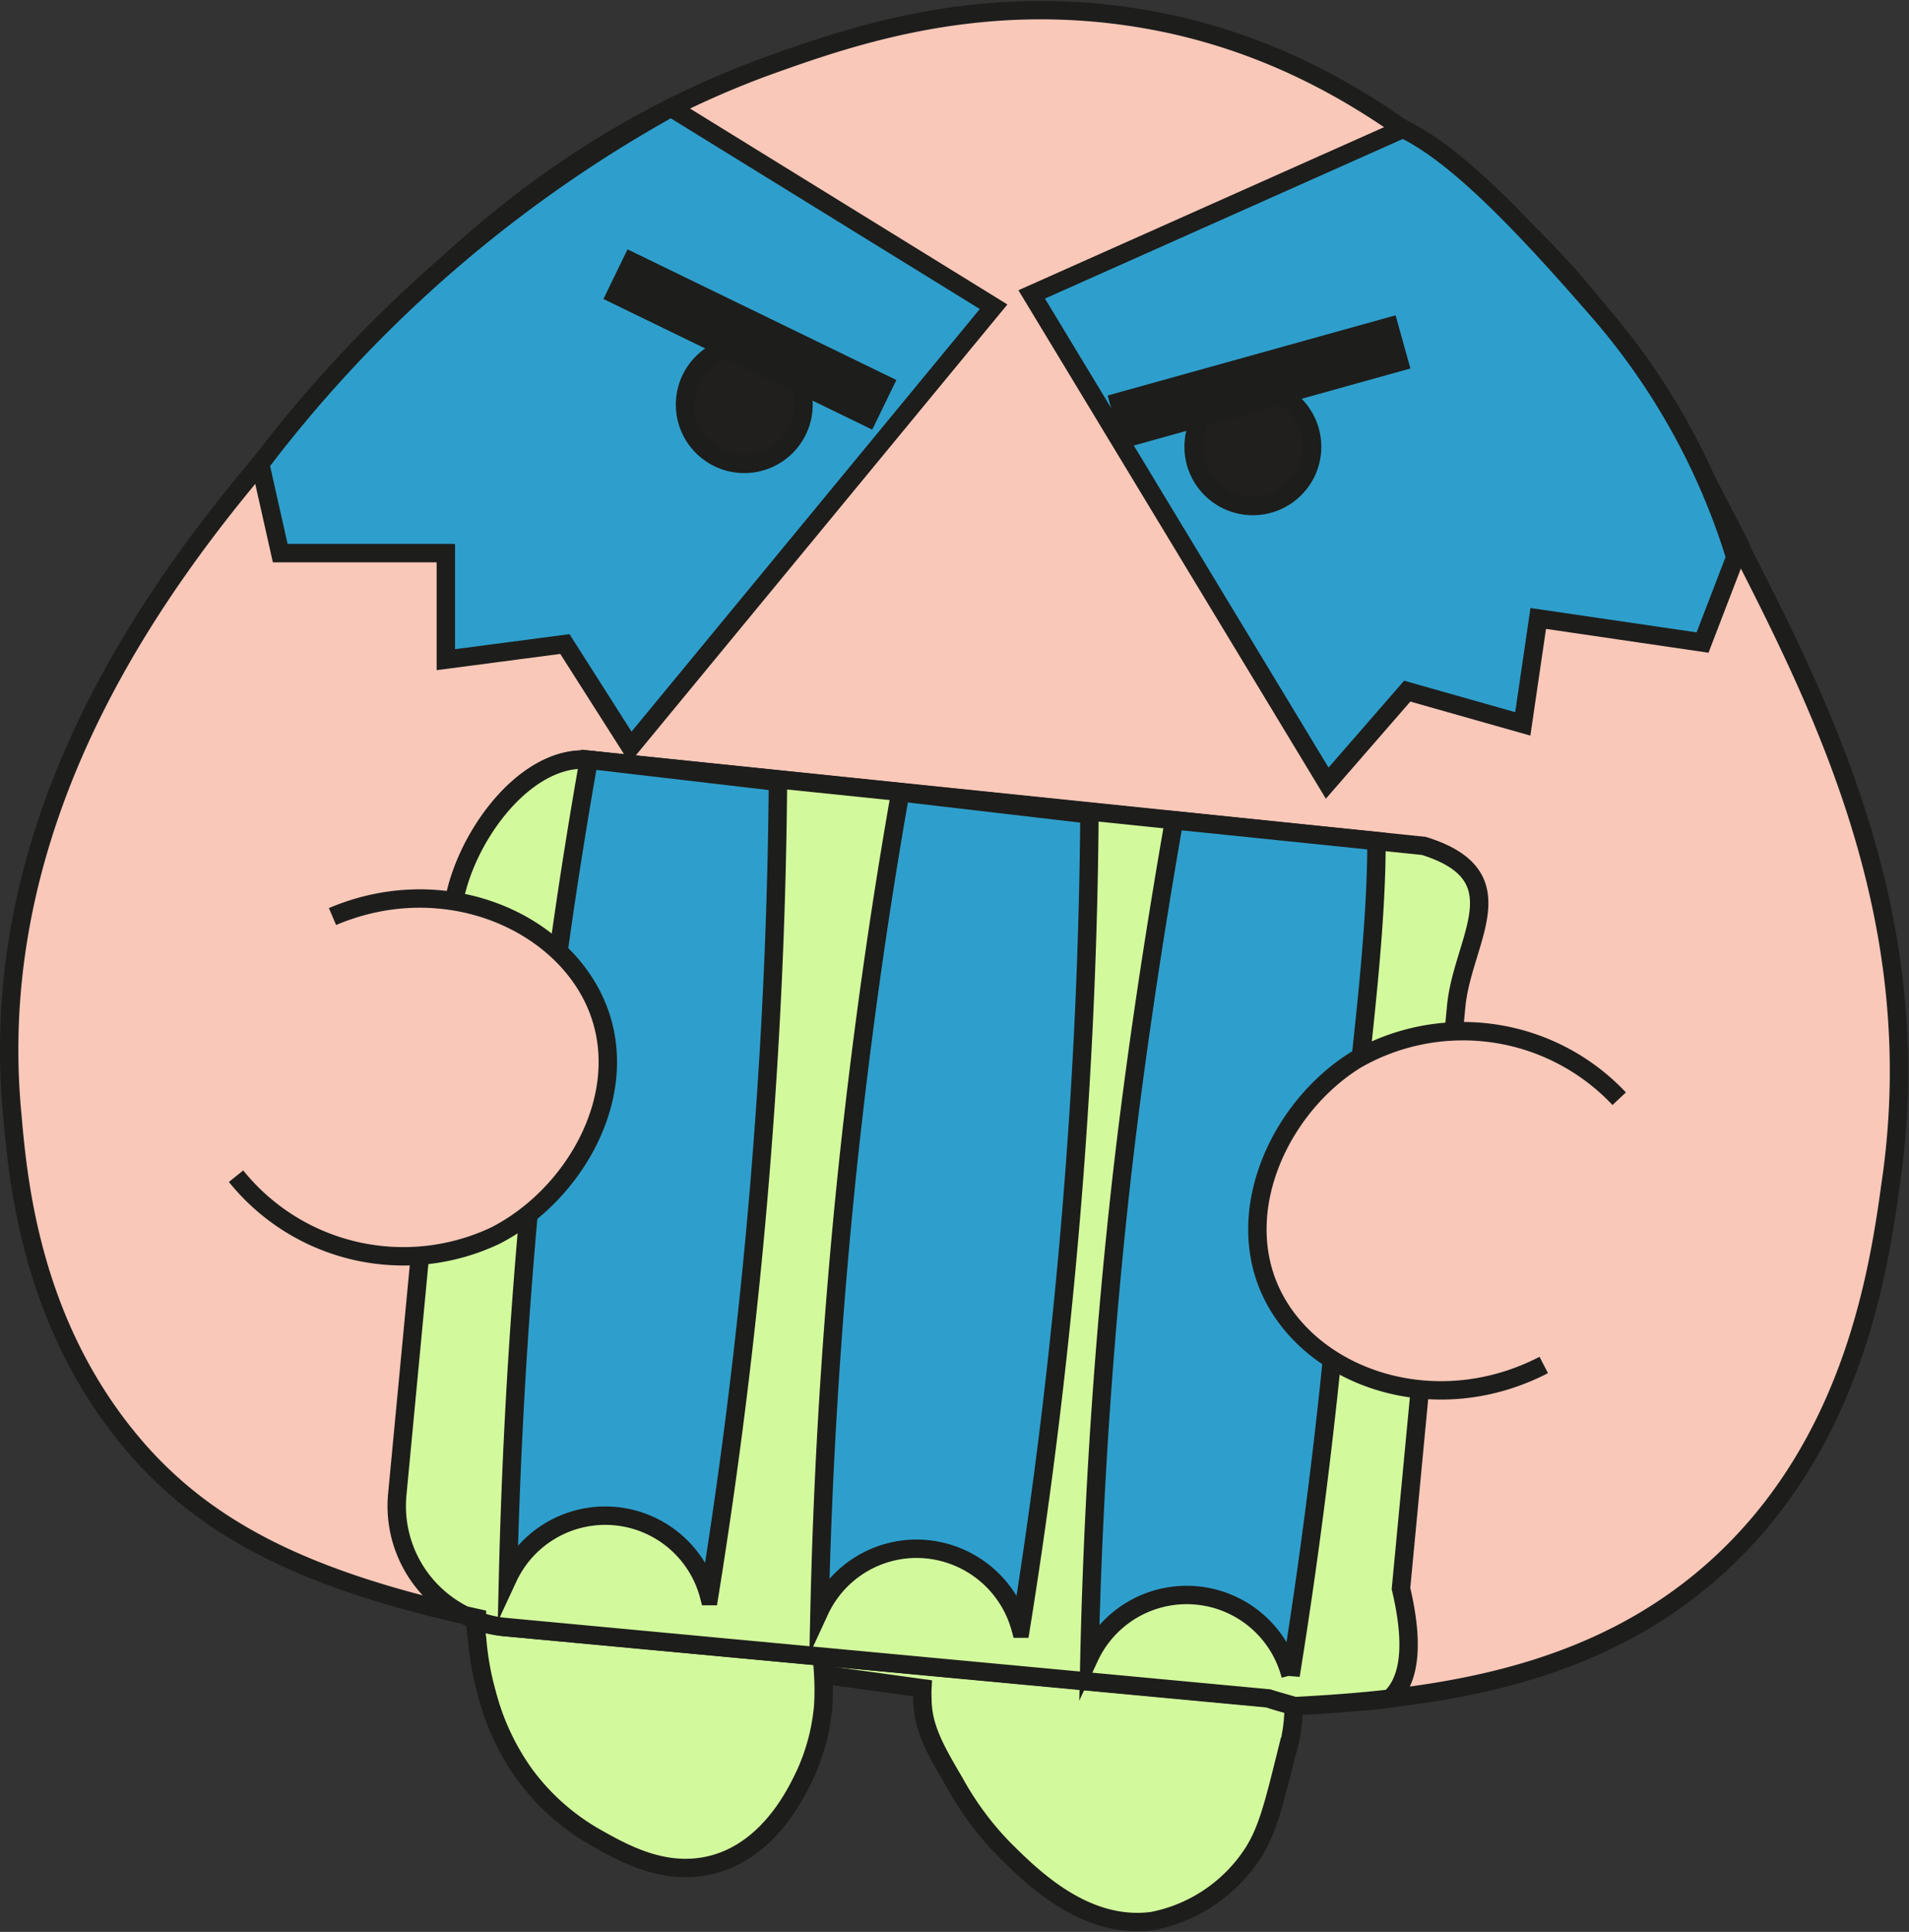 <svg xmlns="http://www.w3.org/2000/svg" viewBox="0 0 103.75 104.99"><rect x="0" y="0" width="103.75" height="104.99" fill="#333333" stroke="none"/><defs><style>.cls-1{fill:#f9c8b9;stroke:#1d1e1c;}.cls-1,.cls-2,.cls-3,.cls-4,.cls-5{stroke-miterlimit:10;}.cls-2{fill:#d3f99d;}.cls-2,.cls-3,.cls-4,.cls-5{stroke:#1d1d1b;}.cls-3{fill:#211e1e;}.cls-4{fill:#2e9fcc;}.cls-5{fill:#a09e9e;stroke-width:3px;}</style></defs><g id="Calque_2" data-name="Calque 2"><g id="Calque_12" data-name="Calque 12"><g id="Calque_1-2" data-name="Calque 1-2"><path class="cls-1" d="M94.2,28.91c-3.09-6-6.6-12.7-14-18.81C76.73,7.2,70.87,2.47,62,1S46.12,2,41.54,3.65C30.07,7.89,23.2,15.18,19,19.77,12.08,27.23-1.16,41.6.67,60.62,1,64.44,1.76,71.94,7.12,78.36c4.09,4.9,9.69,7.49,18.17,9.42a6.62,6.62,0,0,1-3.66-6.55l3-31.63C24.93,46,28.35,41,32,41.29L77.34,46c5.26,1.64,2.1,5.09,1.76,8.73l-3,31.63c.75,3.2.39,5-.6,5.94,6.33-.73,12.49-2.44,17.58-6.93,7.55-6.66,9-16.13,9.67-21,2.15-14.49-3.73-26-8.6-35.47Z"/><path class="cls-2" d="M27.46,88.43a6.67,6.67,0,0,1-1.63-.36c0,.33.06.67.1,1a15.58,15.58,0,0,0,.54,3,13.23,13.23,0,0,0,2,4.3,12.36,12.36,0,0,0,3.9,3.49c1.56.88,3.77,2.12,6.32,1.48,3.16-.8,4.64-4,5.11-5a11.28,11.28,0,0,0,.94-3.63,14.23,14.23,0,0,0,0-1.7l3.72.51,1.67.23a4.91,4.91,0,0,0,0,.55c0,1.54.66,2.72,1.75,4.57a16.65,16.65,0,0,0,2.69,3.63c1.55,1.54,4.41,4.38,8.06,3.9a8.45,8.45,0,0,0,5.51-3.76c.74-1.19,1.08-2.54,1.75-5.24a8.65,8.65,0,0,0,.4-2.15,3.43,3.43,0,0,0,0-.56c-.48-.12-1-.26-1.42-.42L27.49,88.43Z"/><path class="cls-3" d="M25.29,87.78a5.79,5.79,0,0,0,.68.29.66.66,0,0,0,0-.14Z"/><path class="cls-2" d="M76.14,86.33l3-31.63c.34-3.64,3.5-7.09-1.76-8.73L32,41.29C28.35,41,24.93,46,24.59,49.6l-3,31.63a6.62,6.62,0,0,0,3.66,6.55l.67.15a.66.66,0,0,0,0,.14,6.23,6.23,0,0,0,1.63.36L68.94,92.3c.47.15,1,.29,1.42.42v0c1.73-.09,3.47-.21,5.19-.41,1-.93,1.35-2.74.6-5.94Z"/><path class="cls-4" d="M36.47,5.85,54,16.67,34.27,40.61,30.7,35l-6.47.85V30.06h-9l-1.09-4.85A71.7,71.7,0,0,1,36.47,5.85Z"/><path class="cls-4" d="M76.25,7,56.07,16,72.13,42.56l4.35-5,6.28,1.78.84-5.73,8.93,1.31,1.78-4.63A36.89,36.89,0,0,0,86.9,16.93C82.56,11.93,79.09,8.37,76.25,7Z"/><circle class="cls-3" cx="40.45" cy="21.99" r="3.22"/><path class="cls-5" d="M33.45,14.9,48.06,22"/><circle class="cls-3" cx="68.09" cy="24.28" r="3.22"/><path class="cls-5" d="M76.25,18.58,60.6,22.94"/><path class="cls-4" d="M32,41.29l10.28,1.2c-.05,6.27-.31,12.92-.85,19.91-.66,8.69-1.68,16.83-2.89,24.34a5.83,5.83,0,0,0-10.93-1c.18-7.59.65-15.75,1.57-24.39C29.92,54.28,30.89,47.57,32,41.29Z"/><path class="cls-4" d="M48.93,43.06l10.28,1.2c-.05,6.28-.31,12.93-.85,19.91-.67,8.7-1.68,16.83-2.89,24.34a5.87,5.87,0,0,0-5.28-4.33,5.81,5.81,0,0,0-5.65,3.36c.17-7.59.65-15.75,1.56-24.39C46.86,56.05,47.82,49.35,48.93,43.06Z"/><path class="cls-4" d="M63.81,44.58l11,1.13c0,6.27-1.24,14-1.78,21-.67,8.7-1.68,16.83-2.89,24.34a5.83,5.83,0,0,0-10.93-1c.17-7.59.65-15.75,1.57-24.39C61.53,58.57,62.71,50.86,63.81,44.58Z"/><path class="cls-1" d="M18.07,49.81c6.19-2.63,12.77.35,14.51,5.24,1.65,4.64-1.42,9.92-5.64,12.09a11.67,11.67,0,0,1-14.11-3.22"/><path class="cls-1" d="M83.9,74.18c-6,3.1-12.76.65-14.88-4.09-2-4.49.64-10,4.68-12.5A11.66,11.66,0,0,1,88,59.71"/></g></g></g></svg>